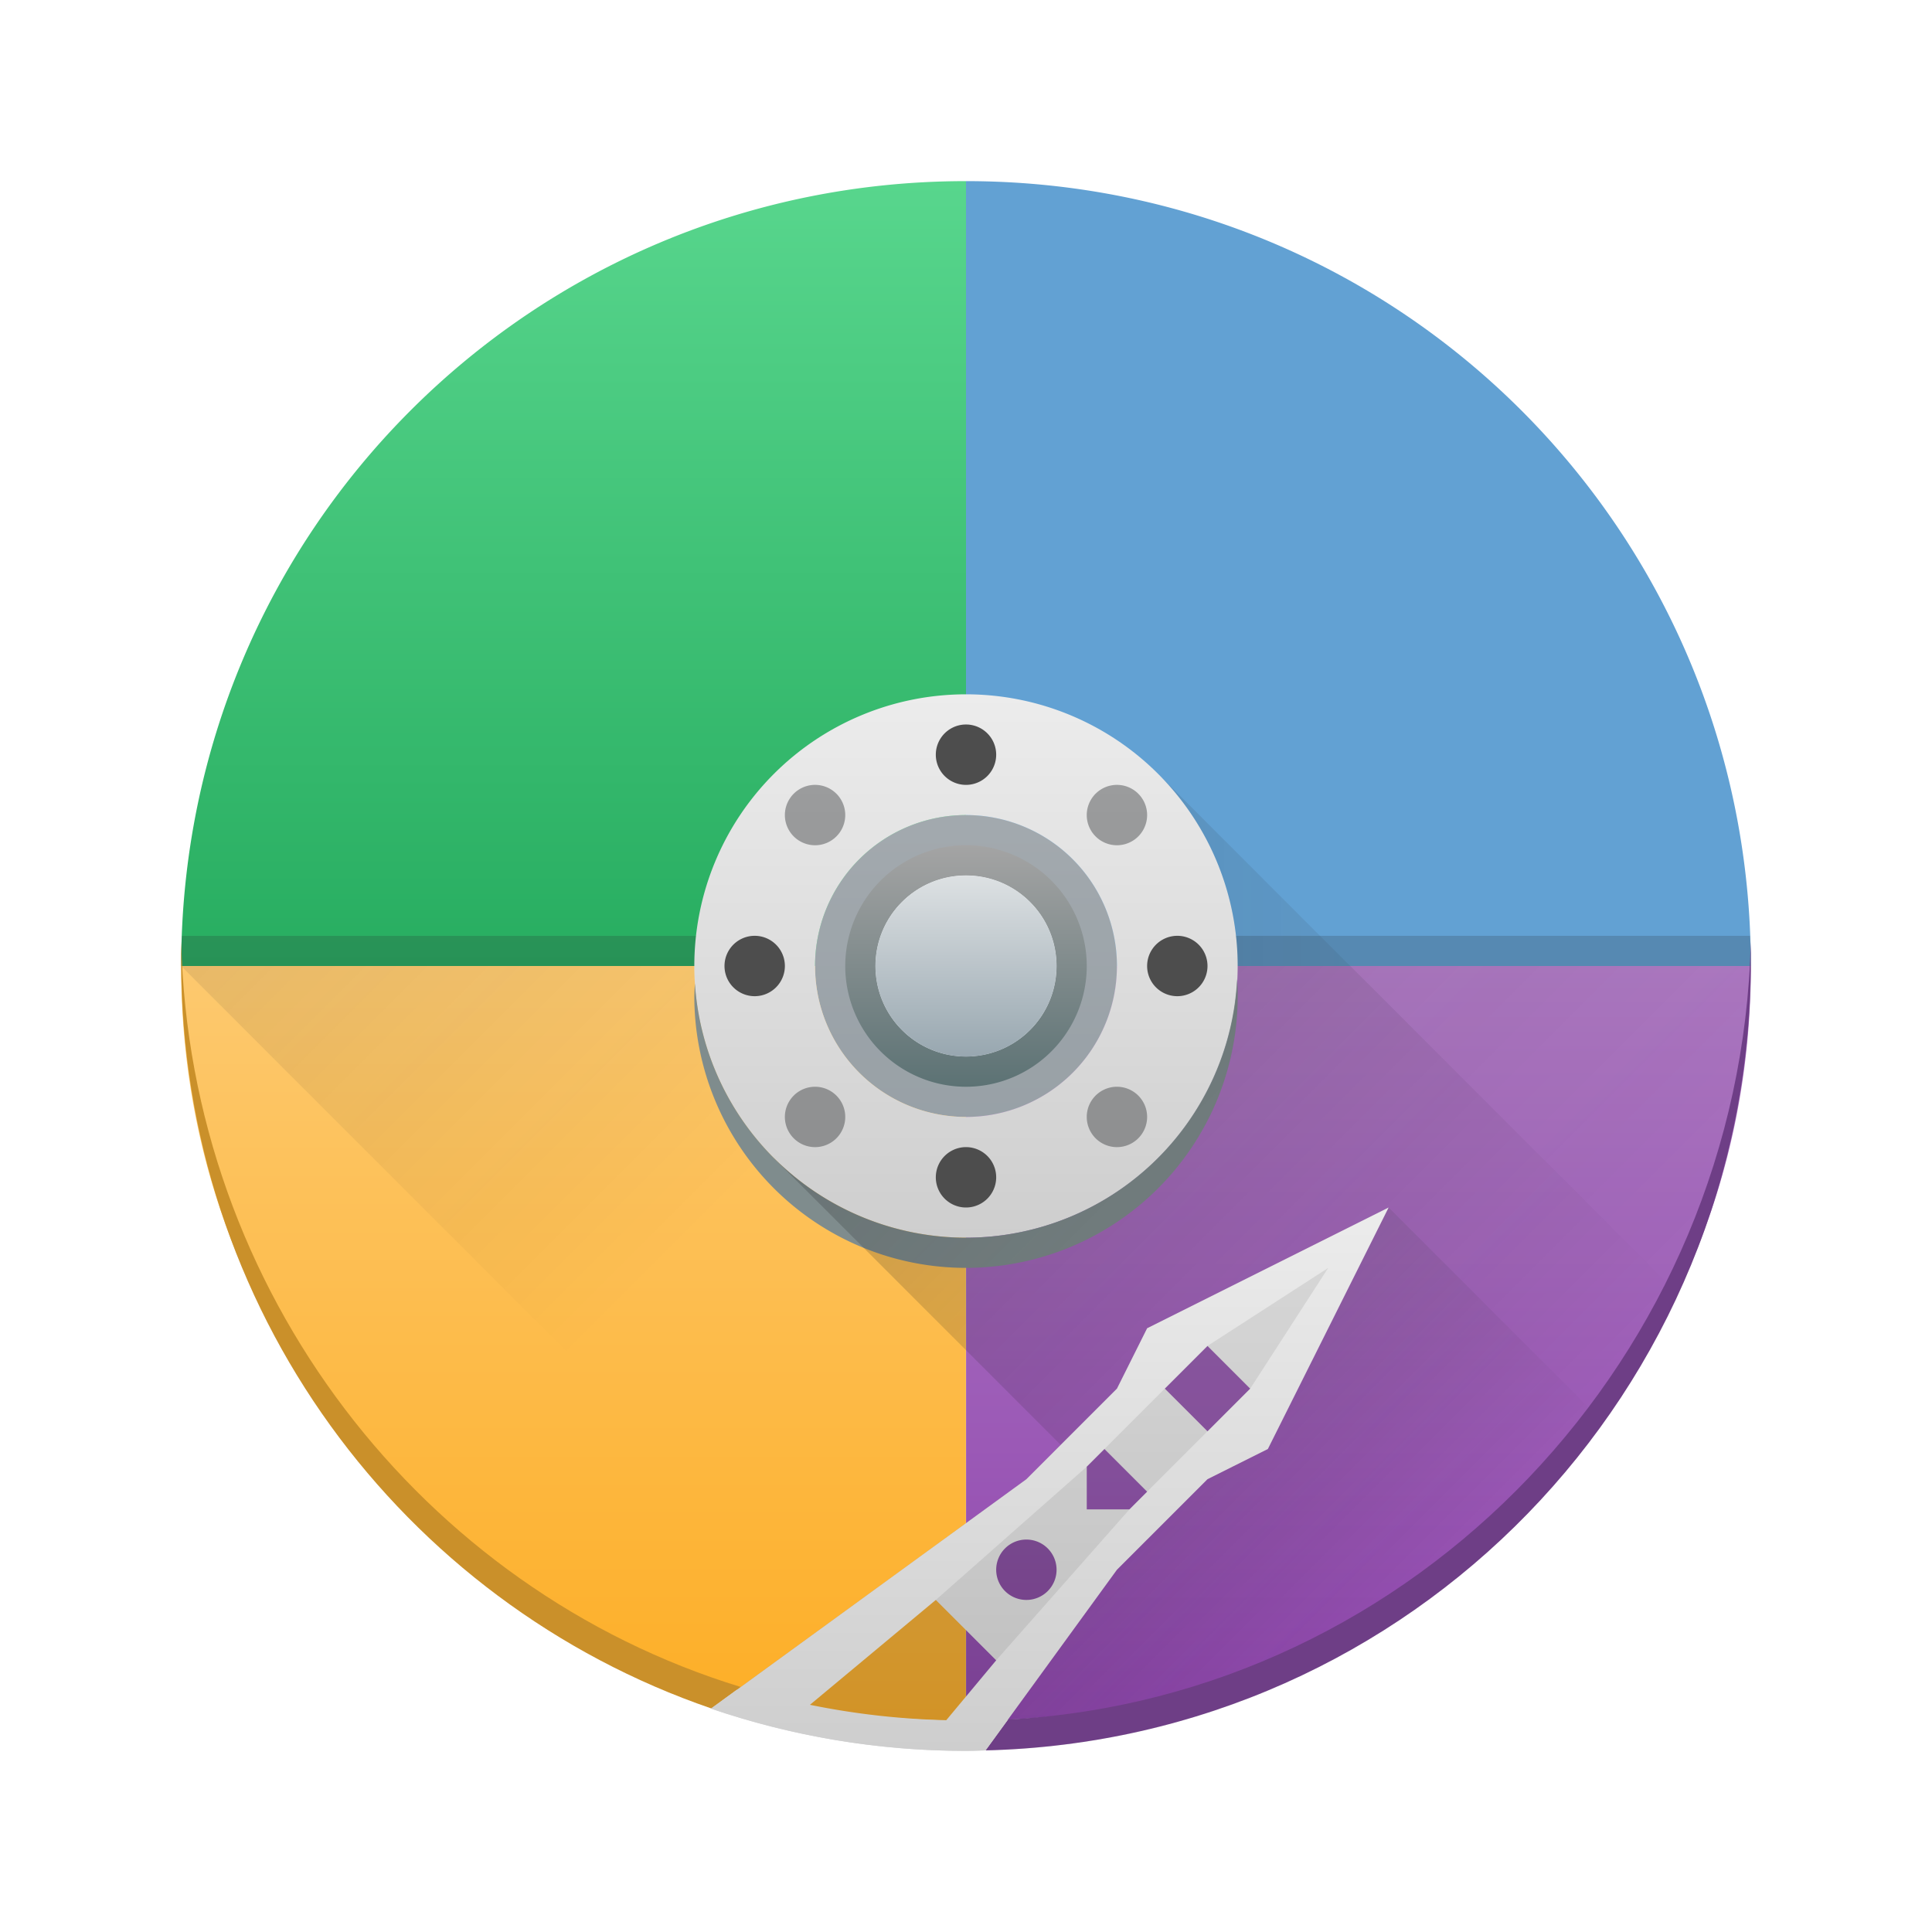 <?xml version="1.0" encoding="UTF-8" standalone="no"?>
<svg
   xmlns:dc="http://purl.org/dc/elements/1.1/"
   xmlns:cc="http://creativecommons.org/ns#"
   xmlns:rdf="http://www.w3.org/1999/02/22-rdf-syntax-ns#"
   xmlns:svg="http://www.w3.org/2000/svg"
   xmlns="http://www.w3.org/2000/svg"
   xmlns:xlink="http://www.w3.org/1999/xlink"
   xmlns:sodipodi="http://sodipodi.sourceforge.net/DTD/sodipodi-0.dtd"
   xmlns:inkscape="http://www.inkscape.org/namespaces/inkscape"
   height="64"
   width="64"
   version="1.1"
   id="svg100"
   sodipodi:docname="drive-multipartition.svg"
   inkscape:version="0.92.4 (5da689c313, 2019-01-14)">
  <defs
     id="defs104" />
  <sodipodi:namedview
     pagecolor="#ffffff"
     bordercolor="#666666"
     borderopacity="1"
     objecttolerance="10"
     gridtolerance="10"
     guidetolerance="10"
     inkscape:pageopacity="0"
     inkscape:pageshadow="2"
     inkscape:window-width="1280"
     inkscape:window-height="954"
     id="namedview102"
     showgrid="false"
     inkscape:zoom="3.6875"
     inkscape:cx="27.254237"
     inkscape:cy="32"
     inkscape:window-x="0"
     inkscape:window-y="0"
     inkscape:window-maximized="1"
     inkscape:current-layer="svg100" />
  <linearGradient
     id="d"
     gradientUnits="userSpaceOnUse"
     x1="6"
     x2="6"
     xlink:href="#a"
     y1="58"
     y2="6" />
  <linearGradient
     id="o"
     gradientUnits="userSpaceOnUse"
     x1="35.002"
     x2="52.002"
     xlink:href="#b"
     y1="32"
     y2="49" />
  <linearGradient
     id="g"
     gradientUnits="userSpaceOnUse"
     x1="6"
     x2="19"
     xlink:href="#b"
     y1="32"
     y2="45" />
  <linearGradient
     id="f"
     gradientUnits="userSpaceOnUse"
     x1="32"
     x2="32"
     y1="58"
     y2="32">
    <stop
       offset="0"
       stop-color="#fdad23"
       id="stop5" />
    <stop
       offset="1"
       stop-color="#fdc96f"
       id="stop7" />
  </linearGradient>
  <linearGradient
     id="h"
     gradientUnits="userSpaceOnUse"
     x1="32"
     x2="32"
     y1="32"
     y2="6">
    <stop
       offset="0"
       stop-color="#27ad60"
       id="stop10" />
    <stop
       offset="1"
       stop-color="#58d68d"
       id="stop12" />
  </linearGradient>
  <linearGradient
     id="e"
     gradientTransform="matrix(-1 0 0 1 64 0)"
     gradientUnits="userSpaceOnUse"
     x1="32"
     x2="32"
     y1="58"
     y2="32">
    <stop
       offset="0"
       stop-color="#8e44ad"
       id="stop15" />
    <stop
       offset="1"
       stop-color="#af7ac4"
       id="stop17" />
  </linearGradient>
  <linearGradient
     id="n"
     gradientUnits="userSpaceOnUse"
     x1="32"
     x2="32"
     xlink:href="#a"
     y1="35"
     y2="29" />
  <linearGradient
     id="j"
     gradientUnits="userSpaceOnUse"
     x1="32"
     x2="32"
     y1="36"
     y2="28">
    <stop
       offset="0"
       stop-color="#5c7274"
       id="stop21" />
    <stop
       offset="1"
       stop-color="#a4a4a4"
       id="stop23" />
  </linearGradient>
  <linearGradient
     id="p"
     gradientUnits="userSpaceOnUse"
     x1="32"
     x2="32"
     xlink:href="#c"
     y1="58"
     y2="40" />
  <linearGradient
     id="l"
     gradientUnits="userSpaceOnUse"
     x1="25.637"
     x2="57.998"
     y1="40.676"
     y2="40.676">
    <stop
       offset="0"
       stop-color="#292c2f"
       id="stop27" />
    <stop
       offset="1"
       stop-color="#292c2f"
       stop-opacity="0"
       id="stop29" />
  </linearGradient>
  <linearGradient
     id="m"
     gradientUnits="userSpaceOnUse"
     x1="46"
     x2="53.135"
     xlink:href="#b"
     y1="40"
     y2="47.135" />
  <linearGradient
     id="b">
    <stop
       offset="0"
       stop-color="#292c2f"
       id="stop33" />
    <stop
       offset="1"
       stop-opacity="0"
       id="stop35" />
  </linearGradient>
  <linearGradient
     id="i"
     gradientUnits="userSpaceOnUse"
     x1="32"
     x2="32"
     y1="32"
     y2="6">
    <stop
       offset="0"
       stop-color="#1190d9"
       id="stop38" />
    <stop
       offset="1"
       stop-color="#73c4ef"
       id="stop40" />
  </linearGradient>
  <linearGradient
     id="c"
     gradientUnits="userSpaceOnUse"
     x1="32"
     x2="32"
     y1="41"
     y2="23">
    <stop
       offset="0"
       stop-color="#cecece"
       id="stop43" />
    <stop
       offset="1"
       stop-color="#ececec"
       id="stop45" />
  </linearGradient>
  <linearGradient
     id="a"
     gradientUnits="userSpaceOnUse"
     x1="6"
     x2="6"
     y1="58"
     y2="6">
    <stop
       offset="0"
       stop-color="#98a7b0"
       id="stop48" />
    <stop
       offset="1"
       stop-color="#dde1e3"
       id="stop50" />
  </linearGradient>
  <linearGradient
     id="k"
     gradientUnits="userSpaceOnUse"
     x1="26"
     x2="50"
     xlink:href="#b"
     y1="26"
     y2="50" />
  <path
     d="M32 23a9 9 0 0 0-9 9 9 9 0 0 0 9 9 9 9 0 0 0 9-9 9 9 0 0 0-9-9zm0 6c1.662 0 3 1.338 3 3s-1.338 3-3 3-3-1.338-3-3 1.338-3 3-3z"
     fill="url(#d)"
     id="path54" />
  <path
     d="M32.002 57V37a5 5 0 0 0 5-5H58c0 14.404-11.595 25-25.998 25z"
     fill="url(#e)"
     id="path56" />
  <path
     d="M31.998 57V37a5 5 0 0 1-5-5H6c0 14.404 11.595 25 25.998 25z"
     fill="url(#f)"
     id="path58" />
  <path
     d="M6 32l22 22 3.998-2.998v-6.277l-6.361-6.362.004-.004A9 9 0 0 1 23 32zm22.582 8.32a9 9 0 0 0 .272.1 9 9 0 0 1-.272-.1zm.842.3a9 9 0 0 0 .306.077 9 9 0 0 1-.306-.078zm.879.214a9 9 0 0 0 .306.047 9 9 0 0 1-.306-.047zm.875.125a9 9 0 0 0 .82.041 9 9 0 0 1-.82-.041z"
     fill="url(#g)"
     opacity=".1"
     id="path60" />
  <path
     d="M32 6v21a5 5 0 0 0-5 5H6.002C6.002 17.596 17.597 6 32 6z"
     fill="url(#h)"
     id="path62" />
  <path
     d="M6.025 31c-.012.332-.025.665-.025 1h18v-1z"
     fill="#292c2f"
     opacity=".2"
     id="path64" />
  <path
     d="M6.002 31.191c-.005.218 0 .436 0 .655 0 11.513 7.324 21.237 17.559 24.748l.976-.711C13.991 52.654 6.283 42.779 6.002 31.19z"
     fill="#ca902a"
     id="path66" />
  <path
     d="M32 6v21a5 5 0 0 1 5 5h20.998C57.998 17.596 46.403 6 32 6z"
     fill="url(#i)"
     id="path68"
     style="fill:#62a1d3;fill-opacity:1" />
  <path
     d="M40 31v1h17.998c0-.335-.013-.668-.025-1zm-8-4a5 5 0 1 0 0 10 5 5 0 0 0 0-10zm0 2c1.662 0 3 1.338 3 3s-1.338 3-3 3-3-1.338-3-3 1.338-3 3-3z"
     fill="#292c2f"
     opacity=".2"
     id="path70" />
  <path
     d="M32 23a9 9 0 1 0 0 18 9 9 0 0 0 0-18zm0 4a5 5 0 1 1 0 10 5 5 0 0 1 0-10z"
     fill="url(#c)"
     id="path72" />
  <path
     d="M37 28a1 1 0 1 1 0-2 1 1 0 0 1 0 2zM27 38a1 1 0 1 1 0-2 1 1 0 0 1 0 2zm1-11a1 1 0 1 1-2 0 1 1 0 0 1 2 0zm10 10a1 1 0 1 1-2 0 1 1 0 0 1 2 0z"
     fill="#292c2f"
     opacity=".4"
     id="path74" />
  <path
     d="M32 28a4 4 0 1 0 0 8 4 4 0 0 0 0-8zm0 1a3 3 0 1 1 0 6 3 3 0 0 1 0-6z"
     fill="url(#j)"
     id="path76" />
  <path
     d="M33 25a1 1 0 1 1-2 0 1 1 0 0 1 2 0zm7 7a1 1 0 1 1-2 0 1 1 0 0 1 2 0zm-7 7a1 1 0 1 1-2 0 1 1 0 0 1 2 0zm-7-7a1 1 0 1 1-2 0 1 1 0 0 1 2 0z"
     fill="#4d4d4d"
     id="path78" />
  <path
     d="M40.979 32.424A9 9 0 0 1 32 41a9 9 0 0 1-8.979-8.424A9 9 0 0 0 23 33a9 9 0 0 0 9 9 9 9 0 0 0 9-9 9 9 0 0 0-.021-.576z"
     fill="#7f8c8d"
     id="path80" />
  <path
     d="M41 32a9 9 0 0 1-9 9 9 9 0 0 1-6.36-2.64l-.003.003 9.5 9.5L37 46l1-2 8-4 7.135 7.135a25.966 25.966 0 0 0 2.486-4.242L44.727 32zm11.967 15.389c-.086.116-.177.228-.264.343a25.966 25.966 0 0 0 .264-.343zm-1.705 2.095c-.053.058-.11.113-.162.17a25.966 25.966 0 0 0 .162-.17zM49.54 51.2c-.08.074-.159.15-.24.223a25.966 25.966 0 0 0 .24-.223zm-2.01 1.658c-.102.077-.203.154-.306.229a25.966 25.966 0 0 0 .306-.229zm-2.203 1.475c-.11.066-.222.13-.334.193a25.966 25.966 0 0 0 .334-.193zm-2.371 1.258l-.066.03.004.003a25.966 25.966 0 0 0 .062-.033z"
     fill="url(#k)"
     opacity=".3"
     id="path82" />
  <path
     d="M41 32h3.727l-6.27-6.27A9 9 0 0 1 41 32z"
     fill="url(#l)"
     opacity=".2"
     id="path84" />
  <path
     d="M46 40l-8 4-1 2-3 3-10.447 7.6C26.2 57.503 29.039 58 32 58c.218 0 .432-.01.648-.016L37 52l3-3 2-1z"
     fill="#292c2f"
     opacity=".2"
     id="path86" />
  <path
     d="M46 40l-4 8-2 1-3 3-4.352 5.984a25.91 25.91 0 0 0 20.5-10.836z"
     fill="url(#m)"
     opacity=".2"
     id="path88" />
  <circle
     cx="32"
     cy="32"
     fill="url(#n)"
     r="3"
     id="circle90" />
  <path
     d="M44.721 32l10.883 10.88A25.912 25.912 0 0 0 58 32z"
     fill="url(#o)"
     opacity=".1"
     id="path92" />
  <path
     d="M57.998 31.191c-.333 13.717-11.07 25.039-24.605 25.77l-.745 1.023c14.1-.345 25.35-11.868 25.35-26.138 0-.22.005-.437 0-.655z"
     fill="#6e3e86"
     id="path94" />
  <path
     d="M46 40l-8 4-1 2-3 3-10.447 7.6C26.2 57.503 29.039 58 32 58c.218 0 .432-.01.648-.016L37 52l3-3 2-1zm-6 4.586L41.414 46 40 47.414 38.586 46zM36.586 48L38 49.414l-.586.586H36v-1.414zM34 51a1 1 0 0 1 1 1 1 1 0 0 1-1 1 1 1 0 0 1-1-1 1 1 0 0 1 1-1zm-3 2l2 2-1.654 1.984a25.525 25.525 0 0 1-4.516-.51zm-4.035 4.51c.096.019.193.033.289.05-.096-.017-.193-.031-.29-.05z"
     fill="url(#p)"
     id="path96" />
  <path
     d="M36 48.586L31 53l2 2 4.414-5H36zM38.586 46l-2 2L38 49.414l2-2zM44 42l-4 2.586L41.414 46z"
     fill="#292c2f"
     opacity=".1"
     id="path98" />
</svg>
